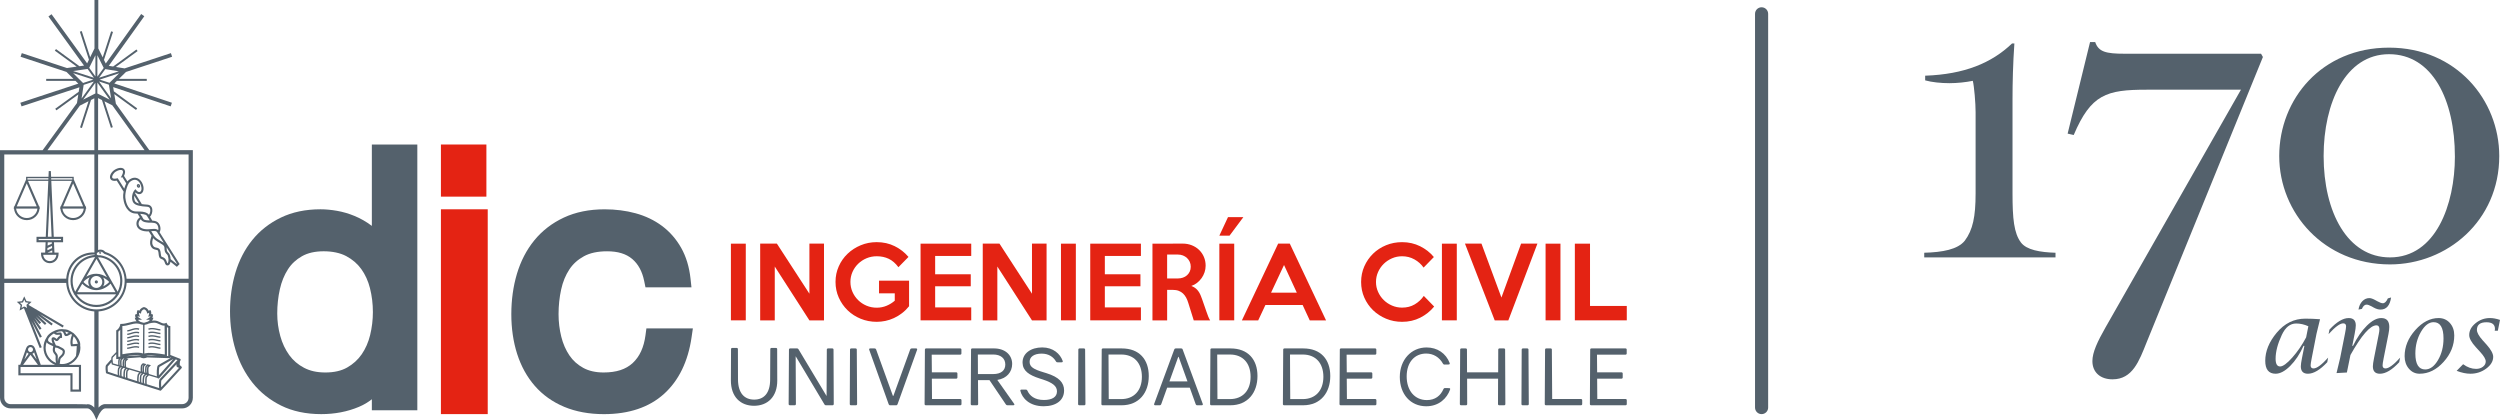 <?xml version="1.0" encoding="UTF-8"?>
<svg id="Capa_1" data-name="Capa 1" xmlns="http://www.w3.org/2000/svg" viewBox="0 0 1825 306.66">
  <defs>
    <style>
      .cls-1 {
        fill: #e42313;
      }

      .cls-2 {
        fill: #54616c;
      }
    </style>
  </defs>
  <g>
    <g>
      <path class="cls-2" d="M271.45,164.91s-.09-.07-.13-.1c-3.86-2.92-8.03-5.31-12.4-7.12-4.29-1.77-8.65-3.05-12.97-3.8-4.24-.73-8.26-1.11-11.97-1.11-10.88,0-20.62,2.04-28.95,6.07-8.33,4.02-15.36,9.54-20.88,16.39-5.48,6.78-9.62,14.8-12.29,23.83-2.62,8.84-3.95,18.34-3.95,28.22s1.37,19.4,4.08,28.27c2.76,9.01,6.92,17.05,12.38,23.88,5.54,6.95,12.56,12.55,20.86,16.65,8.34,4.13,18.19,6.22,29.26,6.22,9.92,0,19.19-1.78,27.54-5.31,3.49-1.47,6.63-3.33,9.42-5.55v8.04h33.2V105.49h-33.2v59.42Zm-1.36,45.51c1.41,5.56,2.12,11.4,2.12,17.38,0,5.66-.68,11.31-2.01,16.8-1.28,5.25-3.35,9.98-6.18,14.07-2.73,3.95-6.31,7.19-10.64,9.64-4.21,2.39-9.54,3.6-15.83,3.6s-11.27-1.16-15.62-3.44c-4.37-2.29-8-5.41-10.79-9.27-2.91-4.03-5.11-8.7-6.53-13.89h0c-1.48-5.34-2.22-10.89-2.22-16.5,0-6.02,.64-11.97,1.91-17.67,1.21-5.44,3.19-10.32,5.88-14.5,2.57-4.01,5.93-7.15,10.27-9.61,4.22-2.39,9.55-3.6,15.84-3.6s12.06,1.19,16.48,3.54c4.48,2.39,8.17,5.56,10.95,9.42,2.88,3.98,5.03,8.7,6.38,14.02Z"/>
      <rect class="cls-1" x="321.87" y="105.49" width="33.2" height="38.06"/>
      <rect class="cls-1" x="321.87" y="152.78" width="34.17" height="149.52"/>
      <path class="cls-2" d="M471.87,239.7l-.66,4.98c-1.19,8.95-4.25,15.6-9.34,20.33-5,4.65-11.96,6.9-21.27,6.9-5.8,0-10.81-1.14-14.87-3.38-4.17-2.3-7.45-5.26-10.04-9.06-2.67-3.94-4.68-8.52-5.95-13.64-1.33-5.32-2-10.87-2-16.5,0-6.21,.64-12.29,1.92-18.07,1.2-5.5,3.21-10.39,5.96-14.55,2.65-4.02,6.13-7.17,10.62-9.63,4.4-2.42,10.1-3.64,16.92-3.64,7.87,0,13.86,1.82,18.29,5.55,4.48,3.78,7.36,9.08,8.81,16.19l.94,4.59h33.57l-.69-6.36c-.93-8.58-3.24-16.16-6.85-22.53-3.61-6.37-8.3-11.74-13.96-15.96-5.59-4.16-12.08-7.27-19.3-9.24-7.02-1.92-14.62-2.89-22.6-2.89-11.2,0-21.22,2.03-29.78,6.04-8.61,4.02-15.87,9.63-21.58,16.66-5.66,6.95-9.92,15.19-12.68,24.48-2.7,9.11-4.07,18.99-4.07,29.37s1.43,20.19,4.24,28.97c2.87,8.98,7.21,16.85,12.9,23.37,5.76,6.61,13,11.76,21.54,15.33,8.43,3.51,18.16,5.3,28.92,5.3,18.26,0,33.01-4.97,43.86-14.77,10.77-9.73,17.53-23.62,20.11-41.26l.96-6.57h-33.9Z"/>
    </g>
    <g>
      <path class="cls-2" d="M70.33,206.96c.63,0,1.14-.51,1.14-1.15s-.51-1.14-1.14-1.14-1.14,.51-1.14,1.14,.51,1.15,1.14,1.15Zm0-1.29c.08,0,.14,.06,.14,.14,0,.16-.29,.17-.29,0,0-.08,.06-.14,.14-.14Z"/>
      <path class="cls-2" d="M73.12,183.76c-.41,0-.75,.34-.75,.75s.33,.75,.75,.75,.75-.33,.75-.75-.33-.75-.75-.75Zm-.25,.75c0-.14,.11-.25,.25-.25s.25,.11,.25,.25c0,.27-.5,.27-.5,0Z"/>
      <path class="cls-2" d="M56.86,260.5l.09,.02s.04-.16,.09-.35c1.03-1.91,1.66-4.06,1.66-6.38,0-.56-.1-1.09-.16-1.63,.02-.3,.04-.61,.04-.88,0-2.61-2.43-5.54-3.72-6.92-.07-.08-.14-.15-.22-.22-.3-.31-.53-.53-.57-.57l-.11-.1h.05s-.24-.17-.24-.17l-.44-.41-.04,.08-.34-.23c-.14-.1-.28-.2-.43-.29l-.09-.06c-.06-.04-1.49-1-2.97-1.57-.93-.36-2.11-.43-2.93-.43-.44-.04-.86-.13-1.31-.13-2.3,0-4.44,.64-6.34,1.66-.95,.44-3.57,1.85-4.77,4.23-1.49,2.18-2.37,4.81-2.37,7.64,0,5.7,3.53,10.56,8.5,12.55h-10.48l-4.28-12.16h-.04c-.43-1.36-1.66-2.38-3.17-2.38s-2.74,1.02-3.17,2.39h-.04s-4.28,12.14-4.28,12.14h-1.38v7.66H51.42v11.92h7.73v-19.58h-8.94c2.83-1.14,5.15-3.22,6.66-5.84Zm-11.63,5.27c-.58,0-1.13-.09-1.68-.17,.19-.57,.26-1.2,.31-1.81,.08-.87,.15-1.7,.57-2.19,.26-.3,.55-.57,.84-.84,.99-.92,2.11-1.96,2.11-4.11,0-1.79-1.74-2.6-2.78-3.08-.26-.12-.49-.22-.63-.32-.78-.55-2.08-1-3.16-1.12-.9-1.81-1.59-3.66-1.63-4.38,.24,.11,.62,.41,.82,.58,.45,.36,.84,.68,1.31,.68,.91,0,1.43-.71,1.84-1.29,.46-.64,.78-1.03,1.36-1.03h.78v-.78c0-1.79-.29-2.85-.87-3.13l-.35-.08c-.51,0-.97,.06-1.4,.12-.76,.1-1.25,.15-1.77-.16,1.31-.52,2.72-.82,4.2-.83l.18,.08c.82,.39,1.15,1.22,1.44,1.96,.27,.7,.58,1.49,1.43,1.49,1.06,0,1.82-.47,2.49-.88,.41-.25,.82-.47,1.27-.6,.23,.16,.43,.36,.65,.54-.57,1.31-1.69,4.46-.87,7.77l.13,.52,.53,.06c.86,.1,2.79-.08,3.65-.17,.04,.22,0,.63,0,.85-.01,.2-.03,.38-.03,.55,0,1.41-.37,4.7-.5,5.82-2.07,3.55-5.86,5.96-10.24,5.96Zm-3.05-6.04c-.19-1.04-.72-1.69-1.19-2.25-.71-.86-1.28-1.55-.68-3.81h0c.83,0,2.11,.4,2.75,.85,.2,.14,.52,.3,.89,.47,1.03,.48,1.88,.93,1.88,1.67,0,1.46-.71,2.13-1.61,2.97-.32,.3-.65,.61-.95,.95-.75,.87-.86,2.04-.95,3.07,0,.08-.01,.17-.02,.25-.16-1.03-.21-2.52-.09-3.97v-.1s-.01-.1-.01-.1Zm-3.69-8.86c-.2-.09-.4-.17-.59-.26-1.83-.78-3.02-1.39-2.78-2.68h0c.06-.33,.17-.65,.31-.95,1.02-1.47,2.37-2.67,3.92-3.56,1.26,1.24,2.45,1.08,3.52,.93,.22-.03,.46-.06,.7-.08,.05,.26,.1,.63,.12,.98-.9,.29-1.44,1.03-1.82,1.56-.16,.22-.46,.64-.43,.67-.09-.04-.32-.23-.48-.36-.66-.53-1.88-1.51-3.01-.51-.56,.64-.38,2.07,.53,4.25Zm11.7-7.94c-.13,.07-.25,.15-.37,.22-.52,.32-.94,.58-1.46,.64-.06-.13-.14-.33-.2-.49-.14-.37-.32-.81-.58-1.25,.92,.19,1.78,.5,2.61,.88Zm6.44,8.15l-.2-.09-.22,.03c-.63,.07-2.18,.23-3.14,.24-.39-2.3,.25-4.52,.72-5.75,1.5,1.57,2.58,3.53,3.06,5.73-.07-.05-.14-.11-.22-.15Zm-23.32,2.71c0-1.39,.28-2.7,.72-3.94,.74,1.1,2.18,1.73,3.26,2.19,.57,.24,1.51,.65,1.62,.86-.97,3.32,.05,4.57,.88,5.57,.39,.48,.71,.86,.84,1.45-.09,1.24-.16,3.44,.3,5.01-4.45-1.74-7.63-6.06-7.63-11.14Zm-8.4,3.43l1.84,5.22-3.09-4.18c.51-.23,.92-.61,1.25-1.05Zm-2.63-3.86c1,0,1.81,.82,1.81,1.83s-.81,1.83-1.81,1.83-1.81-.82-1.81-1.83,.81-1.83,1.81-1.83Zm-2.63,3.85c.34,.44,.74,.82,1.25,1.05l-3.09,4.18,1.84-5.23Zm2.63,1.81l5.42,7.31h-10.83l5.42-7.31Zm35.29,25.34h-4.62v-11.92H14.99v-4.55H57.59v16.47Z"/>
      <path class="cls-2" d="M14.32,226.68l3.15-1.74,11.54,29.12,1.45-.57-7.58-19.13,6.28,12.13,1.38-.72-6.33-12.24,4.8,7.21,1.29-.86-5.2-7.8,3.73,4.43,1.19-1-3.92-4.66,6.72,6.35,1.07-1.13-6.43-6.08,10.15,7.59,.93-1.24-9.53-7.13,16.76,9.84,.79-1.34-25.82-15.16,2.32-2.22-3.74-.52-1.61-3.48-1.63,3.53-3.78,.46,2.76,2.61-.74,3.76Zm.21-5.63l2.22-.27,.96-2.07,.93,2.01,2.24,.31-1.58,1.51,.4,2.28-.76-.42-.12-.29-.24,.1-.91-.5-1.95,1.07,.43-2.2-1.61-1.52Z"/>
      <path class="cls-2" d="M132.78,268.22s-.02-.02-.02-.04c0-.03,0-.06,0-.09-.03-.15-.12-.27-.22-.38,0,0,0-.03-.02-.04l-1.3-1.19c-.03-.82,.07-1.93,.16-2.7,.13-.26,.26-.51,.41-.76,.12-.2,.14-.43,.07-.65-.07-.21-.24-.39-.45-.47l-7.07-2.79v-21.08s-.69-.09-.69-.09c-.05,0-1.18-.17-1.85-1.73l-.08,.02,.03-.64-1.08,.38c-1.27,.45-2.33-.06-3.67-.71-1.25-.6-2.66-1.28-4.52-1.28-.48,0-1,.05-1.52,.12,.41-.58,.62-1.04,.65-1.09l.42-1.03-.94-.04c.46-.62,.76-1.42,.42-2.31-.22-.35-.39-.42-1.14-.34,.1-.7,.11-1.6-.27-2.35l-.33-.65-1.28,.53c-1.01-2.3-3.18-2.61-3.29-2.63l-.14-.02-.13,.03c-.11,.02-2.31,.54-3.15,2.6l-1.23-.52-.33,.64c-.38,.76-.37,1.65-.27,2.36-.74-.07-.94,.03-1.2,.48-.31,.82,0,1.57,.45,2.17l-.84,.03,.34,.99c.02,.07,.3,.79,.95,1.61-.1,0-.2-.01-.3-.01-1.36,0-2.97,.41-4.67,.85-1.91,.49-4.08,1.05-6.13,1.05h-.78v.67c-.65,2.75-2.44,3.78-2.51,3.82l-.41,.22v15.85l-3.17,3.24c-.2,.13-.49,.54-.46,2.27-.17,.03-.34,.09-.46,.23l-3.27,3.71c-.84,.96-.23,5.25-.15,5.6,.06,.25,.23,.46,.47,.55,2.54,1.02,36.71,11.77,39.02,12.5,.12,.06,.24,.1,.38,.1,.07,0,.14,0,.21-.03q.24-.07,15.16-16.44s0,0,0,0c.12-.14,.17-.31,.18-.49,0-.02,.02-.04,.02-.06Zm-27.53,11.64c-.25-.92-.05-4.52,.3-5.03l1.16-1.23,.67,.18-.87,.88c-.58,.67-.63,3.72-.49,5.45-.25-.08-.51-.16-.77-.24Zm-3.97-1.26c-.24-.92,0-4.49,.35-4.99l1.16-1.23,.67,.18-.86,.88c-.58,.67-.64,3.69-.5,5.43-.27-.09-.54-.17-.82-.26Zm-10.06-3.2c-.2-1.19-.01-4.55,.32-5.06l.93-.99,.66,.2-.62,.63c-.59,.68-.64,3.77-.49,5.49-.27-.09-.54-.17-.8-.26Zm-2.4-.77c-.2-1.69-.05-4.55,.17-4.94l1.16-1.13c.4,.12,.82,.24,1.24,.37l-.65,.69c-.59,.67-.76,3.74-.64,5.43-.44-.14-.86-.28-1.29-.41Zm-1.69-.54c-.26-1.09-.21-4.47,.1-4.96l1-1.02,.66,.17-.68,.67c-.57,.66-.63,3.58-.5,5.33-.19-.06-.39-.12-.57-.18Zm21.96-14.91c.49,0,1.02,.01,1.56,.03,1.26,.09,2.58,.26,3.83,.43l-7.32-.24h-.02s-.05-.09-.09-.13c.58-.06,1.25-.1,2.05-.1Zm17.45,2.83c-6.42,7.29-9.27,10.53-10.55,12-.13-1.83,.08-5.3,.36-6.14l10.19-5.85Zm-2.2-.53v-.59l.63,.23-.63,.36Zm-.07,.04l-8.86,5.09h0c-1.18,.75-1.04,6.7-.88,8.14-1.13-.33-2.92-.87-5.11-1.52l.03-.03-.81-.22c.04-.24-.03-.5-.14-.77-.03-.08-.06-.11-.05-.1-.19-1.21-.08-3.54,.06-3.86l1.69-1.65-2.64-.71-1.17,1.19c-.58,.67-.57,4.13-.36,5.09,0,0,0,.02,0,.03-.19-.06-.37-.11-.56-.17l.06-.07-.12-.03c-.02-.2-.09-.4-.19-.6l-.04-.08c-.17-1.23-.07-3.48,.08-3.79l1.69-1.65-2.65-.7-1.18,1.19c-.55,.64-.56,3.8-.38,4.92l-.15-.04c-3.45-1.02-7.08-2.1-10.35-3.07-.03-.15-.09-.31-.16-.47-.03-.06-.05-.12-.06-.12,0,0,0,0,0,0-.2-1.29-.07-3.57,.06-3.86l1.69-1.64-1.64-.44,10.23-.74c.56,.32,1.13,.49,1.68,.58,.25,.05,.52,.1,.85,.13,.48-.01,.86-.08,1.19-.18,.58-.12,1.06-.29,1.37-.42l16.82,.54Zm-16.92,10.63c-.1-.04-.19-.09-.27-.13-.22-.71-.14-3.74,.09-4.19l.71-.72,.2,.05-.36,.35c-.55,.62-.5,3.47-.36,4.63Zm-3.25-.79s-.02,0-.03-.01h0s-.24-.12-.24-.12c-.22-.73-.14-3.73,.08-4.17l.71-.72,.2,.05-.36,.35c-.55,.63-.49,3.55-.37,4.61Zm-1.4-12.07l-10.6,.76c3.97-.72,8.33-1.19,10.64-.81-.01,.02-.03,.03-.04,.05Zm-11.03,3.31l-.36,.35c-.55,.64-.5,3.49-.36,4.63-.1-.04-.19-.09-.27-.13-.22-.71-.14-3.74,.08-4.19l.71-.72,.2,.05Zm-4.15-.11l.58-.58,.27-.02-.3,.29c-.54,.63-.5,3.4-.35,4.62-.01,0-.03,0-.04-.01h0s-.25-.12-.25-.12c-.22-.73-.14-3.73,.09-4.17Zm1.31,4.32l-.04-.03c-.2-1.29-.07-3.57,.06-3.86l1.18-1.15,.75-.05-.81,.82c-.54,.62-.57,3.6-.4,4.81-.2-.06-.4-.12-.6-.18-.04-.12-.09-.25-.15-.36Zm4.29,9.07c-.21-1.69-.06-4.58,.17-4.98l1.09-1.09c2.38,.71,4.88,1.45,7.3,2.16l-.86,.9c-.61,.7-.81,3.79-.68,5.36-2.28-.72-4.6-1.46-6.84-2.18-.06-.07-.11-.14-.18-.19Zm10.09,3.26c-.2-1.69-.05-4.58,.18-4.97l1.28-1.3c.33,.1,.65,.19,.97,.29l-.9,.95c-.61,.7-.78,3.81-.64,5.4-.26-.08-.53-.17-.8-.25-.04-.03-.06-.08-.1-.11Zm3.92,1.22c-.2-1.7-.06-4.58,.18-4.97l1.33-1.35c2.95,.87,5.24,1.56,6.27,1.86,.16,.23,.37,.42,.71,.44,.02,0,.03,0,.05,0,.23,0,.45-.11,.6-.28,.32-.37,10.87-12.35,12.06-13.7l1.27,.5-12.97,13.86h0c-.69,.8-.71,4.4-.43,6.58-1.68-.53-4.95-1.56-8.92-2.81-.05-.04-.08-.1-.13-.13Zm10.65-2.6l11.13-11.89c-.15,.7-.16,1.34,.13,1.8,.08,.13,.21,.24,.35,.3l1.32,.57-13.02,14.19c-.13-1.68-.14-4.33,.11-4.97Zm4.09-38.95c.33,.25,.66,.41,.93,.51v20.6l-.92-.03v-.2s0-20.88,0-20.88Zm-5.54-2.12c1.18,.57,2.4,1.16,3.82,1.01,0,3.92,.12,17.36,.16,21.07-1.84-.32-5.99-.97-9.65-1.11-1.62-.11-3.09-.08-4.28,.19-.14,.02-.26,.05-.38,.08-.05,.01-.11,.02-.16,.04-.17,.04-.33,.09-.47,.14l.12-20.91c.1-.04,.24-.09,.44-.16,1.08-.14,1.98-.44,2.71-.86,1.26-.34,2.66-.63,3.85-.63,1.5,0,2.69,.57,3.85,1.13Zm-15.61-3.23l3.01-.12-2.17-1.34c-.43-.26-.94-.7-1.21-1.07,.28,.04,.51,.07,.52,.07l1.28,.19-.44-1.22c-.1-.27-.28-.96-.25-1.6l1.44,.6,.16-.96c.26-1.52,1.63-2.08,2.08-2.22,.43,.11,1.7,.57,2.14,2.29l.22,.87,1.37-.57c.03,.63-.15,1.33-.25,1.6l-.43,1.22,1.27-.19s.22-.03,.49-.07c-.27,.39-.76,.81-1.18,1.07l-2.18,1.34,2.94,.12c-.33,.41-.82,.87-1.45,1.26-1.02,.28-1.92,.58-2.52,.8-.18,.02-.32,.07-.51,.08-.23,0-.4-.06-.61-.09-.47-.16-1.1-.34-1.83-.51-.89-.44-1.52-1.02-1.89-1.53Zm-5.65,3.48c1.6-.41,3.11-.8,4.28-.8,.88,0,1.78,.13,2.59,.3,.6,.29,1.35,.48,2.17,.59,.15,.05,.27,.09,.37,.13l-.12,20.88c-3.21-1.32-11.48-.12-15,.56l-.03-20.57c1.98-.11,3.97-.62,5.74-1.08Zm-8.66,5.14c.34-.25,.85-.68,1.36-1.34v19.63l-1.36,.1v-18.39Zm-4.09,18.98s.02-.02,.04-.03l2.5-2.56v3.67l1.74-.13c-.38,.88-.42,3.18-.3,4.36-1.85-.55-3.24-.95-3.85-1.13-.24-1.97-.3-3.79-.13-4.19Zm-3.65,6.46l2.69-3.06c.04,.38,.08,.78,.14,1.24,.03,.2,.17,.36,.36,.42,.3,.08,2.22,.65,4.98,1.46,.07,.04,.15,.08,.27,.13l-.68,.69c-.61,.7-.64,3.73-.45,5.33-3.45-1.11-6.11-1.98-7.2-2.37-.18-1.21-.26-3.46-.12-3.83Z"/>
      <path class="cls-2" d="M85.2,131.85l5.04,8.03c-.3,1.62-.46,3.23-.31,4.58,.24,2.28,1.49,9.83,7.61,11.26,.82,.19,1.82,.21,2.87,.21,.3,.49,1,1.61,1.68,2.7-1.74,1.21-2.99,3.48-2.3,6.03,.77,2.86,4.07,4.47,8.61,4.25l.22-.02c1,1.66,1.61,2.65,2.02,3.23-.09,.39-.21,.79-.34,1.22-.54,1.81-1.22,4.05-.23,6.21,1.03,2.23,2.65,2.55,3.83,2.78,.92,.18,1.26,.29,1.46,.75,.28,.63,.36,1.45,.44,2.24,.15,1.51,.32,3.22,2.04,3.73,1.72,.51,2.11,1.63,2.49,2.71,.29,.85,.69,1.99,1.97,1.99,.08,0,.17,0,.26-.01,.54-.06,1.27-.41,1.7-1.74,.09-.28,.16-.58,.21-.9l4.65,3.69,2.02-2.03-14.63-23.23c1.24-2.04,.67-5.56-1.32-7.25-1.04-.89-2.5-1.14-4.05-1.24-.26-.56-.75-1.44-1.62-2.82,1.16-1.07,1.97-3.55,1.66-5.54-.32-2.01-1.7-3.22-3.79-3.32-1.56-.07-2.8-.21-3.86-.37-.57-.91-3.06-4.98-4.18-6.82-.31-.52-.55-.9-.74-1.2,.09-.17,.18-.33,.26-.47,1.01,.94,2.64,1.8,4.27,.83,1.19-.7,1.81-2.22,1.68-4.15-.17-2.62-1.73-5.88-4.41-7.03-1.46-.63-3.81-.87-6.72,1.55-.21,.18-.43,.44-.64,.73-1.24-1.97-2.13-3.4-2.51-4.03,1.44-3,.58-4.46-.08-5.07-1.37-1.26-4.13-1.01-6.71,.61-2.27,1.43-4.11,4.35-3.25,6.42,.35,.84,1.42,2.11,4.68,1.51Zm20.28,28.57c-.24-.1-.47-.21-.63-.35-.01-.01-.03-.02-.04-.03-.12-.19-.48-.76-.92-1.47l-.21-.8-.22,.11c-.38-.61-.78-1.25-1.11-1.78,1.54,.11,3.04,.36,3.93,.69,.31,.17,.6,.36,.87,.6,.62,.93,1.55,2.47,2.18,3.54-1.63-.05-2.92-.14-3.84-.52Zm8.54,8.48c.21,.11,.4,.25,.57,.44l4.98,7.93c-.58-.4-1.25-.78-1.98-1.18-.11-.06-.24-.13-.35-.2-.02-.01-.04-.03-.07-.04-.9-.53-1.85-1.09-2.69-1.7-.65-.49-1.25-1.09-1.8-1.75-.15-.21-.34-.42-.44-.65l-.07,.02s-.05-.05-.07-.09l-.04-.07,.07-.05c-.13-.18-.92-1.44-1.75-2.82,.98-.08,1.71-.13,2.31-.12,.63,.05,1.07,.15,1.35,.27Zm8.36,23.27c-.2,.03-.26,.02-.59-.94-.41-1.18-1.03-2.96-3.51-3.69-.65-.19-.78-.88-.93-2.39-.09-.87-.18-1.85-.56-2.71-.55-1.24-1.68-1.47-2.58-1.65-1.08-.22-2.02-.4-2.72-1.91-.74-1.59-.2-3.42,.29-5.04,.35,.4,.77,.77,1.21,1.13,0,0,0,0,.01,.01,.17,.13,.34,.26,.52,.39,1,.76,2.02,1.37,2.97,1.89,1.44,.85,2.9,1.71,3.27,2.48,.15,.3,.21,.58,.26,.85,.03,.26,.04,.53,.05,.83,.01,.49,.03,1.03,.17,1.61,.16,.82,.6,1.72,1.72,2.76,.12,.11,.23,.25,.33,.41,0,.01,.02,.03,.02,.04,.05,.09,.09,.19,.13,.29,.23,.64,.45,1.72,.57,2.81,.02,.79-.06,1.56-.25,2.15-.17,.53-.37,.67-.39,.68Zm6.79,.35l-.17,.17-4.42-3.51c-.04-1.15-.28-2.31-.7-3.24-.18-.47-.4-.87-.68-1.11-.1-.09-.15-.16-.24-.25-.3-.29-.55-.56-.72-.82,0,0,0,0,0-.01-.17-.25-.29-.5-.37-.74-.05-.15-.09-.3-.11-.45,0-.04-.02-.09-.03-.13-.03-.24-.03-.49-.04-.75,0-.36-.02-.75-.08-1.16l7.57,12.01Zm-13.67-24.52c-.15-.13-.35-.26-.59-.39-.14-.08-.29-.14-.44-.2-.02,0-.04-.02-.06-.02-.56-.22-1.19-.31-1.89-.31-.71-.03-1.58,.02-2.6,.15l-1.6,.12c-3.72,.22-6.46-1.02-7.02-3.1-.49-1.8,.34-3.33,1.48-4.2,.77,1.47,2.22,2.04,3.84,2.27,1.08,.2,2.17,.25,2.97,.25,.47,0,.78-.01,.98-.03,1.46,.06,2.83,.23,3.63,.9,1.26,1.07,1.67,3.16,1.31,4.56Zm-14.01-19.43c-.91-.24-1.55-.51-2-.77-.54-.34-.86-.73-1.07-1.14-.38-1.08-.51-2.05-.49-2.9,.02-.29,.05-.57,.09-.83,0,0,0,.01,0,.02,1.67,2.74,2.74,4.49,3.46,5.61Zm-3.11-17.32c.49,0,.97,.1,1.44,.3,2.08,.9,3.34,3.61,3.47,5.71,.08,1.31-.26,2.32-.93,2.72-1.4,.83-2.9-1.15-2.91-1.17l-.54-.73-.64,.65c-.09,.09-1.5,1.63-1.81,4.24-.03,.19-.05,.38-.06,.59,0,.1-.02,.18-.02,.28-.05,.98,.04,2.03,.4,2.96,.05,.14,.12,.27,.19,.41,.01,.04,.01,.07,.03,.1,.24,.67,.77,1.23,1.52,1.71,.14,.1,.29,.2,.45,.28,.01,0,.03,.01,.05,.02,.62,.34,1.37,.6,2.26,.8,1.59,.4,3.59,.67,6.07,.78,1.36,.06,2.12,.72,2.32,2.01,.23,1.45-.36,3.13-.91,3.89-.12-.14-.26-.25-.38-.38,0,0,0-.01-.02-.02-.21-.31-.57-.55-.98-.77-1.94-1.21-4.45-1.23-6.59-1.24-1.1,0-2.14,0-2.88-.17-5.12-1.19-6.21-7.88-6.42-9.9-.1-.96-.04-2.05,.11-3.17l.16-.9c.04-.21,.07-.42,.12-.64,.03-.16,.07-.32,.1-.48,.67-2.85,1.84-5.5,2.74-6.26,1.29-1.08,2.52-1.62,3.67-1.62Zm-13.78-6.01c2.12-1.33,4.12-1.44,4.83-.79,.62,.57,.46,1.89-.45,3.61l-.84,1.61,1.18-.34c.47,.76,1.45,2.35,2.83,4.53-.32,.67-.95,2.1-1.44,3.84l-4.77-7.6-.54,.12c-1.88,.44-3.14,.26-3.44-.48-.43-1.02,.66-3.26,2.64-4.51Z"/>
      <path class="cls-2" d="M101.2,137.06c.12,0,.24-.02,.36-.06,.61-.23,.89-1,.63-1.7-.14-.38-.41-.69-.74-.85-.27-.12-.57-.14-.84-.04-.61,.22-.9,.98-.64,1.7,.21,.58,.72,.95,1.24,.95Zm-.25-1.71h.08s0,0,0,0c.07,.03,.17,.12,.23,.28,.08,.22,0,.41-.04,.43-.04,.02-.23-.06-.31-.29-.08-.23,0-.41,.05-.43Z"/>
      <path class="cls-2" d="M9.86,152.2h.37c.38,4.75,4.39,8.51,9.32,8.51s8.91-3.74,9.31-8.47h.36s-.29-.67-.29-.67c0-.03,0-.06,0-.09v-.78h-.38l-8.1-18.66h14.81l-1.85,40.83h-6.76v3.99h6.65l-.33,7.54h-3.02v.78c0,3.96,2.76,6.96,6.41,6.96s6.41-2.99,6.41-6.96v-.78h-3.02l-.34-7.54h6.65v-3.99h-6.81l-1.8-40.83h15.04l-8.1,18.66h-.38v.78s0,.06,0,.09l-.29,.67h.36c.4,4.73,4.4,8.47,9.31,8.47s8.94-3.76,9.31-8.51h.37s-.3-.7-.3-.7c0,0,0,0,0-.01v-.78h-.35l-8.59-19.76v-1.89h-16.52l-.18-4.19h-1.55s-.19,4.19-.19,4.19H19.04v2.01l-8.53,19.63h-.35v.78s0,.02,0,.02l-.3,.69Zm9.68,6.96c-4.05,0-7.39-3.03-7.79-6.89h15.58c-.4,3.86-3.74,6.89-7.79,6.89Zm18.64,25.25h-3.54l3.47-1.63,.07,1.63Zm-.15-3.31l-3.45,1.62,.07-1.67,3.3-1.55,.07,1.59Zm-1.69,9.5c-2.58,0-4.5-1.9-4.81-4.62h9.63c-.31,2.72-2.24,4.62-4.81,4.62Zm1.54-12.78l-3.15,1.48,.11-2.41h3s.04,.94,.04,.94Zm6.61-2.5H28.2v-.88h16.31v.88Zm8.87-16.16c-4.05,0-7.39-3.03-7.79-6.89h15.58c-.4,3.86-3.74,6.89-7.79,6.89Zm-18.42,13.67l1.38-30.51,1.35,30.51h-2.73Zm11.13-22.14l7.31-16.83,7.3,16.8-14.61,.03Zm6.75-20.62v.99h-15.43l-.04-.99h15.48Zm-32.8,0h15.31l-.05,.99h-15.26v-.99Zm-.51,3.79l7.31,16.83-14.61-.03,7.3-16.8Z"/>
      <path class="cls-2" d="M95.84,241.33c1.76-.6,3.58-1.22,5.53-.57l.32-.95c-2.28-.77-4.35-.06-6.17,.57-.95,.33-1.85,.63-2.62,.66l.03,1c.91-.03,1.88-.36,2.91-.71Z"/>
      <path class="cls-2" d="M95.77,243.92c1.7-.55,3.62-1.18,5.6-.51l.32-.95c-2.29-.76-4.38-.09-6.23,.5-.94,.3-1.83,.59-2.58,.62l.03,1c.89-.03,1.85-.34,2.86-.66Z"/>
      <path class="cls-2" d="M95.72,246.5c1.71-.52,3.66-1.11,5.65-.45l.32-.95c-2.3-.77-4.4-.13-6.26,.44-.94,.28-1.82,.55-2.57,.58l.03,1c.88-.03,1.83-.32,2.83-.62Z"/>
      <path class="cls-2" d="M95.67,249.08c1.73-.49,3.7-1.06,5.7-.38l.32-.95c-2.31-.77-4.42-.17-6.29,.37-.93,.27-1.8,.51-2.55,.54l.03,1c.87-.02,1.8-.29,2.79-.57Z"/>
      <path class="cls-2" d="M95.6,251.66c1.75-.47,3.74-1,5.77-.32l.32-.95c-2.32-.78-4.46-.2-6.35,.3-.91,.24-1.78,.48-2.51,.5l.03,1c.85-.03,1.77-.27,2.74-.53Z"/>
      <path class="cls-2" d="M95.29,253.28c-.9,.23-1.76,.44-2.48,.46l.03,1c.84-.03,1.74-.25,2.7-.49,1.77-.44,3.78-.94,5.83-.26l.32-.95c-2.33-.78-4.49-.24-6.39,.24Z"/>
      <path class="cls-2" d="M108.23,239.82l.32,.95c2.1-.71,4.15-.27,5.96,.13,.92,.2,1.78,.38,2.58,.41l.03-1c-.71-.02-1.53-.2-2.4-.39-1.93-.42-4.12-.89-6.49-.1Z"/>
      <path class="cls-2" d="M108.23,242.46l.32,.95c2.1-.71,4.14-.25,5.94,.14,.92,.2,1.79,.39,2.6,.42l.03-1c-.71-.02-1.54-.2-2.41-.4-1.93-.42-4.11-.9-6.47-.11Z"/>
      <path class="cls-2" d="M114.47,246.21c.93,.21,1.81,.41,2.62,.43l.03-1c-.72-.02-1.55-.21-2.43-.41-1.92-.43-4.1-.92-6.46-.13l.32,.95c2.09-.7,4.13-.24,5.92,.16Z"/>
      <path class="cls-2" d="M108.24,247.75l.32,.95c2.08-.7,4.11-.23,5.9,.18,.94,.21,1.82,.42,2.64,.44l.03-1c-.72-.02-1.56-.21-2.44-.42-1.92-.44-4.1-.94-6.45-.15Z"/>
      <path class="cls-2" d="M114.45,251.54c.94,.22,1.83,.43,2.65,.45l.03-1c-.72-.02-1.56-.22-2.45-.43-1.92-.45-4.09-.96-6.43-.17l.32,.95c2.07-.7,4.1-.22,5.89,.19Z"/>
      <path class="cls-2" d="M108.25,253.04l.32,.95c2.06-.69,4.08-.21,5.87,.21,.95,.23,1.84,.44,2.67,.46l.03-1c-.73-.02-1.57-.22-2.47-.44-1.91-.45-4.08-.97-6.42-.19Z"/>
      <path class="cls-2" d="M108.99,109.62l-24.4-33.92-1.14-6.99,15.84,11.56,.85-1.16-17.02-12.42-.51-3.11,41.99,14.07,.89-2.65-42.06-14.09,1.91-1.88h21.81s0-1.44,0-1.44h-20.34s5.15-5.06,5.15-5.06l33.68-11.1-.87-2.65-33.81,11.15-6.39-1.05,15.9-11.6-.85-1.16-17.04,12.44-3.14-.51L105.34,11.86l-2.27-1.63-25.86,36.12-1.31-2.63,6.59-20.41-1.37-.44-6.14,19.01-3.22-6.48V0h-2.79V35.39l-3.14,6.36-6.16-19.07-1.37,.44,6.62,20.48-1.31,2.65L37.62,10.38l-2.26,1.64,25.98,35.85-3.32,.48-17.14-12.52-.85,1.16,15.96,11.65-7.1,1.03L15.91,38.78l-.88,2.65,33.52,11.08,5.11,5.08h-19.94v1.44h21.39l2.05,2.03-42.3,13.94,.87,2.65,42.23-13.91-.5,3.25-17.13,12.39,.84,1.17,15.98-11.56-.96,6.23-25.05,34.41H0s0,180.74,0,180.74c0,4.28,3.47,7.76,7.73,7.76,.52,0,48.28,0,55.19,0v.02s.88-.02,.88-.02c2.33-.01,4.58,3.87,5.18,5.25l1.44,3.29,1.42-3.29c.75-1.73,2.94-5.26,5.04-5.24h56.16c4.27,0,7.74-3.48,7.74-7.76V109.61h-31.8Zm28.68,93.87h-45.28c-.67-8.83-6.45-16.5-14.99-19.39-.42-.09-.64-.3-.97-.62-.56-.54-1.32-1.28-3.2-1.28-.48,0-1.05,.11-1.61,.29V112.74h66.05s0,90.74,0,90.74Zm-67.27,22.38c-11.35,0-20.58-9.28-20.58-20.68,0-5.81,2.16-11.01,6.08-14.65,3.32-3.08,7.66-4.74,12.35-4.74,.27,0,.54,0,.82,.02,.02,.11,.05,.21,.09,.31-9.87,.68-17.69,8.94-17.69,19,0,3.44,.93,6.66,2.53,9.45l-.18,.31h.37c3.31,5.53,9.33,9.25,16.21,9.25s12.9-3.72,16.21-9.25h.36l-.18-.31c1.6-2.79,2.53-6.01,2.53-9.45,0-9.36-6.66-17.25-16.02-18.77-2.46,.19-2.59-.48-2.66-.91-.05-.27,.02-.51,.22-.75,.45-.54,1.47-.94,2.38-.94,1.25,0,1.63,.37,2.11,.84,.39,.38,.87,.85,1.65,1,8.36,2.84,13.98,10.71,13.98,19.59,0,11.4-9.23,20.68-20.57,20.68Zm9.3-20.03c-.45,.64-2.15,2.17-4.46,3.25,.62-.94,.98-2.06,.98-3.26s-.36-2.3-.96-3.23c2.3,1.09,4,2.62,4.44,3.24Zm-9.37-4.37c2.39,0,4.33,1.95,4.33,4.36s-1.94,4.36-4.33,4.36-4.34-1.96-4.34-4.36,1.94-4.36,4.34-4.36Zm-4.93,7.58c-2.3-1.09-4.01-2.61-4.45-3.22,.43-.68,2.17-2.36,4.61-3.44-.7,.97-1.12,2.16-1.12,3.44,0,1.19,.36,2.29,.96,3.22Zm-5.35-1.9s.03,.04,.05,.06c1.72,1.85,5.86,4.61,10.24,4.61,4.69,0,8.73-3,10.21-4.59,.07-.08,.11-.14,.17-.21l3.58,6.3h-27.8l3.54-6.18Zm10.3-7.31c-2.78-.08-5.35,.91-7.36,2.18l7.47-13.03,7.64,13.43c-1.96-1.32-4.71-2.58-7.75-2.58Zm-15.44,13.14c-1.19-2.37-1.88-5.03-1.88-7.86,0-9.28,7.26-16.88,16.38-17.43l-14.5,25.29Zm29.88,1.9c-3.12,4.64-8.41,7.7-14.39,7.7s-11.27-3.06-14.4-7.7h28.79Zm-13.17-27.01c.45,.05,.98,.07,1.61,.02,8.42,1.39,14.54,8.63,14.54,17.23,0,2.83-.69,5.49-1.88,7.85l-14.27-25.1Zm0-78.25v-38.01l2.81,1.42,6.55,20.26,1.37-.44-6.11-18.9,5.76,2.93,23.54,32.73h-33.93Zm-10.91-36.88l8.93-12.31v7.78l-8.93,4.53Zm10.37-4.53v-7.94l8.97,12.5-8.97-4.55Zm1.21-8.73l7.2,2.33,1.63,9.98-8.83-12.31Zm7.65,.96l-7.16-2.32,14.24-4.64-7.08,6.96Zm-7.63-3.68l4.57-6.31,9.84,1.61-14.42,4.7Zm-1.22-.77v-15.69l4.63,9.3-4.63,6.38Zm-1.44-.19l-4.53-6.31,4.53-9.16v15.47Zm-5.7-5.47l4.62,6.44-15.18-4.91,10.56-1.53Zm4.17,7.81l-7.48,2.44-7.26-7.21,14.75,4.77Zm.42,1.38l-8.99,12.4,1.53-9.97,7.46-2.43Zm-10.25,17.6l6.34-3.22-6.18,19.11,1.37,.44,6.63-20.47,2.41-1.22,.03,37.88H34.62s23.68-32.52,23.68-32.52Zm10.59,35.64l.06,71.52c-5.34-.19-10.33,1.62-14.11,5.13-3.84,3.57-6.1,8.5-6.5,14.03H3.12V112.75s65.77,0,65.77,0Zm-5.02,182.26s-.08,0-.13,0v.21c-2.22-.22-8.59-.21-27.98-.21H7.74c-2.54,0-4.61-2.08-4.61-4.64v-83.82s45.21,0,45.21,0c.68,11.1,9.48,20.01,20.51,20.79v70.18c-1.29-1.37-2.96-2.51-4.97-2.51Zm69.19,0h-56.12c-2.01-.09-3.68,1.09-4.97,2.51v-70.18c11.04-.78,19.85-9.72,20.5-20.85h45.21v83.87c0,2.56-2.07,4.64-4.62,4.64Z"/>
    </g>
    <g>
      <g>
        <path class="cls-2" d="M567.41,277.61c.06,12.16-7.14,18.61-16.96,18.61s-16.95-6.45-16.9-18.61l.11-22.72c0-.57,.34-.91,.91-.91h3.2c.57,0,.91,.34,.91,.91l.06,22.15c.06,9.99,4.68,14.67,11.82,14.67s11.65-4.74,11.65-14.67l.11-22.15c0-.57,.34-.91,.91-.91h3.2c.57,0,.91,.34,.91,.91l.06,22.72Z"/>
        <path class="cls-2" d="M608.63,294.94c0,.57-.34,.91-.91,.91h-4.79c-.51,0-.86-.17-1.08-.63l-21.01-35.17,.17,34.88c0,.57-.34,.91-.91,.91h-3.48c-.57,0-.91-.34-.91-.91l.23-39.68c0-.57,.34-.91,.91-.91h4.97c.51,0,.86,.17,1.08,.63l20.5,34.14,.17-33.85c0-.57,.34-.91,.91-.91h3.08c.57,0,.91,.34,.91,.91l.17,39.68Z"/>
        <path class="cls-2" d="M625.69,294.94c0,.57-.34,.91-.91,.91h-3.54c-.57,0-.91-.34-.91-.91l.17-39.68c0-.57,.34-.91,.91-.91h3.14c.57,0,.91,.34,.91,.91l.23,39.68Z"/>
        <path class="cls-2" d="M668.73,254.35c.69,0,.97,.4,.74,1.03l-14.27,39.74c-.23,.51-.51,.74-1.09,.74h-4.28c-.57,0-.86-.23-1.09-.74l-14.21-39.74c-.23-.63,.06-1.03,.74-1.03h3.2c.57,0,.86,.23,1.08,.74l12.27,33.91h.34l12.28-33.91c.23-.51,.51-.74,1.08-.74h3.2Z"/>
        <path class="cls-2" d="M700.98,291.28c.57,0,.91,.34,.91,.91v2.74c0,.57-.34,.91-.91,.91h-25.12c-.57,0-.91-.34-.91-.91l.23-39.68c0-.57,.34-.91,.91-.91h24.83c.57,0,.91,.34,.91,.91v2.74c0,.57-.34,.91-.91,.91h-20.78l.11,12.9h17.75c.57,0,.91,.34,.91,.91v2.8c0,.57-.34,.91-.91,.91h-17.75l.11,14.84h20.61Z"/>
        <path class="cls-2" d="M713.94,277.52l.11,17.41c0,.57-.34,.91-.91,.91h-3.6c-.57,0-.91-.34-.91-.91l.23-39.68c0-.57,.34-.91,.91-.91h15.81c8.16,0,13.3,4.79,13.3,11.36,0,5.88-4.05,10.62-10.85,11.65l12.27,17.41c.46,.57,.17,1.08-.57,1.08h-4.34c-.46,0-.8-.17-1.08-.57l-11.99-17.76h-8.39Zm11.08-4.45c5.88,0,8.85-2.74,8.85-6.97,0-4.45-3.31-7.31-8.85-7.31h-11.19l.06,14.27h11.13Z"/>
        <path class="cls-2" d="M775.76,263.45c.23,.63-.06,1.03-.74,1.03h-3.08c-.51,0-.86-.17-1.08-.63-1.77-3.08-5.14-5.71-10.45-5.71-5.77,0-8.79,2.51-8.79,6,0,3.77,3.08,5.48,10.05,7.59l2.22,.68c9.25,2.86,12.9,6.97,12.9,12.62,0,7.25-5.88,11.53-14.9,11.53-10.68,0-15.76-6.16-17.01-11.19-.17-.57,.17-.97,.8-.97h3.25c.51,0,.8,.23,1.03,.68,1.65,3.71,5.19,6.91,12.1,6.91,6.11,0,9.53-2.22,9.53-6.28,0-3.83-3.08-6.28-10.33-8.68l-2.34-.74c-7.76-2.51-12.27-5.54-12.45-11.42-.17-7.02,6.22-11.25,14.33-11.25s13.13,4.74,14.96,9.82Z"/>
        <path class="cls-2" d="M792.37,294.94c0,.57-.34,.91-.91,.91h-3.54c-.57,0-.91-.34-.91-.91l.17-39.68c0-.57,.34-.91,.91-.91h3.14c.57,0,.91,.34,.91,.91l.23,39.68Z"/>
        <path class="cls-2" d="M818.91,254.35c12.79,0,19.7,8.05,19.7,20.15s-7.02,21.35-19.81,21.35h-13.87c-.57,0-.91-.34-.91-.91l.23-39.68c0-.57,.34-.91,.91-.91h13.76Zm-.46,36.99c9.42,0,15.13-6.28,15.13-16.27s-5.65-16.27-15.07-16.27h-9.3l.17,32.54h9.08Z"/>
        <path class="cls-2" d="M852.02,283l-4.34,12.1c-.23,.51-.51,.74-1.08,.74h-3.31c-.68,0-.97-.4-.74-1.03l14.67-39.73c.23-.51,.51-.74,1.08-.74h3.94c.57,0,.91,.23,1.09,.74l14.67,39.73c.23,.63-.06,1.03-.74,1.03h-3.31c-.57,0-.86-.23-1.08-.74l-4.34-12.1h-16.5Zm8.39-22.49h-.29l-6.45,17.93h13.19l-6.45-17.93Z"/>
        <path class="cls-2" d="M898.26,254.35c12.79,0,19.7,8.05,19.7,20.15s-7.02,21.35-19.81,21.35h-13.87c-.57,0-.91-.34-.91-.91l.23-39.68c0-.57,.34-.91,.91-.91h13.76Zm-.46,36.99c9.42,0,15.13-6.28,15.13-16.27s-5.65-16.27-15.07-16.27h-9.3l.17,32.54h9.08Z"/>
        <path class="cls-2" d="M951.4,254.35c12.79,0,19.7,8.05,19.7,20.15s-7.02,21.35-19.81,21.35h-13.87c-.57,0-.91-.34-.91-.91l.23-39.68c0-.57,.34-.91,.91-.91h13.76Zm-.46,36.99c9.42,0,15.13-6.28,15.13-16.27s-5.65-16.27-15.07-16.27h-9.3l.17,32.54h9.08Z"/>
        <path class="cls-2" d="M1003.86,291.28c.57,0,.91,.34,.91,.91v2.74c0,.57-.34,.91-.91,.91h-25.12c-.57,0-.91-.34-.91-.91l.23-39.68c0-.57,.34-.91,.91-.91h24.83c.57,0,.91,.34,.91,.91v2.74c0,.57-.34,.91-.91,.91h-20.78l.11,12.9h17.75c.57,0,.91,.34,.91,.91v2.8c0,.57-.34,.91-.91,.91h-17.75l.11,14.84h20.61Z"/>
        <path class="cls-2" d="M1058.26,265.05c.23,.63-.11,1.03-.74,1.03l-3.08,.06c-.51,0-.86-.23-1.08-.69-2.63-4.68-6.97-7.36-12.28-7.36-8.16,0-14.21,6.11-14.21,16.67s6,17.3,14.73,17.3c6.05,0,9.99-3.14,12.16-8.11,.23-.46,.51-.68,1.03-.68l3.03,.06c.68,0,.97,.4,.74,1.03-2.23,6.34-8.05,12.22-17.41,12.22-11.53,0-19.3-8.91-19.3-21.41s8.34-21.53,19.53-21.53c7.82,0,14.16,4.23,16.9,11.42Z"/>
        <path class="cls-2" d="M1094.45,295.85c-.57,0-.91-.34-.91-.91l.06-18.5h-22.61l.06,18.5c0,.57-.34,.91-.91,.91h-3.54c-.57,0-.91-.34-.91-.91l.23-39.68c0-.57,.34-.91,.91-.91h3.14c.57,0,.91,.34,.91,.91l.06,16.56h22.72l.06-16.56c0-.57,.34-.91,.91-.91h3.2c.57,0,.91,.34,.91,.91l.17,39.68c0,.57-.34,.91-.91,.91h-3.54Z"/>
        <path class="cls-2" d="M1116.02,294.94c0,.57-.34,.91-.91,.91h-3.54c-.57,0-.91-.34-.91-.91l.17-39.68c0-.57,.34-.91,.91-.91h3.14c.57,0,.91,.34,.91,.91l.23,39.68Z"/>
        <path class="cls-2" d="M1154.1,291.28c.57,0,.91,.34,.91,.91v2.74c0,.57-.34,.91-.91,.91h-25.52c-.57,0-.91-.34-.91-.91l.23-39.68c0-.57,.34-.91,.91-.91h3.14c.57,0,.91,.34,.91,.91l.23,36.02h21.01Z"/>
        <path class="cls-2" d="M1186.64,291.28c.57,0,.91,.34,.91,.91v2.74c0,.57-.34,.91-.91,.91h-25.12c-.57,0-.91-.34-.91-.91l.23-39.68c0-.57,.34-.91,.91-.91h24.83c.57,0,.91,.34,.91,.91v2.74c0,.57-.34,.91-.91,.91h-20.78l.11,12.9h17.75c.57,0,.91,.34,.91,.91v2.8c0,.57-.34,.91-.91,.91h-17.75l.11,14.84h20.61Z"/>
      </g>
      <g>
        <path class="cls-1" d="M544.42,233.85h-10.86v-55.98h10.86v55.98Z"/>
        <path class="cls-1" d="M601.52,233.88h-10.65l-25.29-39.31v39.31h-10.65v-56.05h12.19l23.75,36.58v-36.58h10.65v56.05Z"/>
        <path class="cls-1" d="M663.6,223.58c-1.59,1.96-3.32,3.66-5.19,5.08-1.87,1.43-3.82,2.61-5.85,3.54-2.03,.94-4.11,1.62-6.23,2.07-2.13,.44-4.24,.66-6.34,.66-4.16,0-8.06-.75-11.7-2.24-3.64-1.49-6.82-3.55-9.53-6.17-2.71-2.62-4.86-5.7-6.45-9.25-1.59-3.55-2.38-7.38-2.38-11.49s.78-7.79,2.35-11.31c1.56-3.53,3.71-6.6,6.45-9.22,2.73-2.62,5.92-4.68,9.56-6.2,3.64-1.52,7.54-2.28,11.7-2.28,4.81,0,9.19,.98,13.14,2.94,3.95,1.96,7.3,4.58,10.06,7.85l-7.35,7.5c-2.1-2.85-4.45-4.89-7.06-6.13-2.61-1.24-5.53-1.86-8.74-1.86-2.66,0-5.15,.49-7.48,1.47-2.33,.98-4.37,2.32-6.12,4.03-1.75,1.7-3.12,3.69-4.13,5.96-1,2.27-1.5,4.68-1.5,7.25s.5,5.06,1.5,7.32c1,2.27,2.38,4.26,4.13,5.99,1.75,1.73,3.79,3.08,6.12,4.06,2.33,.98,4.82,1.47,7.48,1.47,2.52,0,4.89-.47,7.13-1.4,2.24-.93,4.24-2.17,6.01-3.71v-5.39h-11.49v-9.25h21.93v18.71Z"/>
        <path class="cls-1" d="M709,233.85h-36.99v-55.98h36.99v8.97h-26.34v13.38h25.99v8.76h-25.99v15.42h26.34v9.46Z"/>
        <path class="cls-1" d="M764,233.88h-10.65l-25.29-39.31v39.31h-10.65v-56.05h12.19l23.75,36.58v-36.58h10.65v56.05Z"/>
        <path class="cls-1" d="M785.37,233.85h-10.86v-55.98h10.86v55.98Z"/>
        <path class="cls-1" d="M832.87,233.85h-36.99v-55.98h36.99v8.97h-26.34v13.38h25.99v8.76h-25.99v15.42h26.34v9.46Z"/>
        <path class="cls-1" d="M883.39,233.88h-11.96l-3.98-12.75c-.42-1.4-.95-2.69-1.57-3.86-.63-1.16-1.39-2.17-2.27-3.01-.89-.84-1.95-1.49-3.18-1.96-1.23-.47-2.69-.7-4.37-.7h-4.05v22.28h-10.72v-55.98l22.1-.07c2.38,0,4.59,.41,6.64,1.23,2.05,.82,3.82,1.95,5.32,3.4,1.49,1.45,2.66,3.15,3.5,5.12,.84,1.96,1.26,4.09,1.26,6.38,0,1.63-.26,3.22-.77,4.76-.51,1.54-1.23,2.97-2.16,4.28-.93,1.31-2.03,2.46-3.31,3.47-1.28,1.01-2.68,1.76-4.21,2.28,1.76,.65,3.2,1.6,4.32,2.84,1.11,1.24,1.99,2.72,2.65,4.45,.32,.79,.63,1.59,.9,2.38,.28,.8,.57,1.62,.87,2.49,.3,.86,.63,1.8,.98,2.8,.35,1.01,.73,2.11,1.15,3.33,.51,1.54,.99,2.86,1.44,3.96,.44,1.1,.92,2.07,1.44,2.91Zm-14.15-39.17c0-1.31-.24-2.5-.73-3.57-.49-1.07-1.16-2.01-2-2.8-.84-.79-1.83-1.41-2.98-1.86-1.14-.44-2.37-.66-3.68-.66h-7.85v17.45h7.85c1.31,0,2.53-.2,3.68-.6s2.14-.97,2.98-1.72c.84-.75,1.51-1.65,2-2.7,.49-1.05,.73-2.23,.73-3.54Z"/>
        <path class="cls-1" d="M907.64,158.52l-10.09,13.52h-7.43l6.31-13.52h11.21Zm-6.66,75.33h-10.86v-55.98h10.86v55.98Z"/>
        <path class="cls-1" d="M968.03,233.88h-11.91l-5.19-11.21h-27.19l-5.25,11.21h-11.91l26.48-56.05h8.48l26.48,56.05Zm-21.37-20.25l-9.32-20.18-9.46,20.18h18.78Z"/>
        <path class="cls-1" d="M1046.93,223.79c-2.8,3.41-6.2,6.12-10.19,8.13-3.99,2.01-8.4,3.01-13.21,3.01-4.16,0-8.06-.76-11.7-2.28-3.64-1.52-6.81-3.58-9.51-6.2-2.69-2.62-4.82-5.69-6.38-9.21-1.55-3.53-2.33-7.32-2.33-11.39s.78-7.86,2.33-11.39c1.56-3.53,3.68-6.61,6.38-9.25,2.7-2.64,5.87-4.71,9.51-6.2,3.64-1.49,7.54-2.24,11.7-2.24,4.81,0,9.21,1.01,13.21,3.01,3.99,2.01,7.32,4.62,9.98,7.85l-7.5,7.71c-1.73-2.47-3.96-4.47-6.69-5.99-2.73-1.52-5.74-2.28-9-2.28-2.62,0-5.08,.5-7.39,1.51-2.31,1.01-4.33,2.36-6.06,4.06-1.73,1.71-3.1,3.69-4.1,5.96-1.01,2.27-1.51,4.68-1.51,7.25s.5,4.92,1.51,7.18c1.01,2.27,2.37,4.25,4.1,5.96,1.73,1.71,3.75,3.06,6.06,4.06,2.31,1.01,4.78,1.51,7.39,1.51,3.46,0,6.51-.78,9.18-2.35,2.66-1.56,4.88-3.63,6.66-6.2l7.57,7.78Z"/>
        <path class="cls-1" d="M1063.46,233.85h-10.86v-55.98h10.86v55.98Z"/>
        <path class="cls-1" d="M1122.32,177.83l-21.23,56.05h-9.95l-21.72-56.05h12.05l14.57,39.38,14.36-39.38h11.91Z"/>
        <path class="cls-1" d="M1139.13,233.85h-10.86v-55.98h10.86v55.98Z"/>
        <path class="cls-1" d="M1187.55,233.85h-37.91v-55.98h11.07v45.47h26.84v10.51Z"/>
      </g>
    </g>
  </g>
  <path class="cls-2" d="M1285.96,302.31c-2.65,0-4.79-2.14-4.79-4.79V10.1c0-2.65,2.14-4.79,4.79-4.79s4.79,2.14,4.79,4.79V297.52c0,2.65-2.14,4.79-4.79,4.79Z"/>
  <g>
    <g>
      <path class="cls-2" d="M1404.69,187.91v-3.41c13.29-.34,24.55-2.38,29.66-8.86,5.8-7.84,7.84-17.39,7.84-34.44v-59.34c0-6.48-1.02-18.75-2.04-22.85-5.12,1.02-11.26,1.71-17.05,1.71-6.14,0-12.96-.69-17.73-2.05v-3.41c28.65-1.02,48.43-9.21,63.43-23.53h1.7c-1.02,14.67-1.36,28.65-1.36,40.92v68.55c0,18.41,1.02,28.98,6.14,35.81,4.1,5.46,13.99,7.16,25.24,7.5v3.41h-95.82Z"/>
      <path class="cls-2" d="M1635.89,65.48h-68.88c-29.33,0-40.58,3.41-53.2,33.08l-4.44-1.02,16.37-66.84h3.75c2.39,7.16,7.84,8.52,21.49,8.52h99.58l1.36,2.39-84.91,208.36c-5.46,13.64-10.23,26.94-24.9,26.94-8.86,0-14.66-5.12-14.66-13.3,0-6.47,3.75-14.32,9.55-24.55l98.89-173.58Z"/>
      <path class="cls-2" d="M1744.67,193.02c-48.09,0-80.83-37.51-80.83-79.12s31.03-79.12,80.14-79.12,80.48,38.19,80.48,79.12c0,47.4-38.19,79.12-79.79,79.12Zm47.4-78.78c0-41.26-16.37-74.68-48.08-74.68s-47.74,35.47-47.74,74.34c0,40.92,17.39,74,48.43,74,33.42,0,47.4-38.53,47.4-73.66Z"/>
    </g>
    <g>
      <path class="cls-2" d="M1682.22,252.48h-.65c-2.7,5.99-5.94,10.88-9.73,14.66-3.79,3.78-7.35,5.68-10.66,5.68-5.03,0-7.55-3.15-7.55-9.45,0-6.95,2.77-13.75,8.31-20.41,5.73-6.9,12.72-10.35,20.98-10.35,3.41,0,6.98,.14,10.71,.43l-2.58,10.6-3.47,17.69c-.55,2.77-.82,4.56-.82,5.37,0,1.5,.7,2.26,2.11,2.26,2.39,0,5.94-2.63,10.67-7.88l-.64,3.33c-5.24,5.61-9.94,8.41-14.1,8.41-3.47,0-5.2-1.8-5.2-5.41,0-1.19,.29-3.22,.86-6.09l1.76-8.84Zm2.88-14.32c-3.01-1.34-5.98-2.01-8.91-2.01-4.34,0-7.82,2.74-10.42,8.24-3.05,6.49-4.58,12.33-4.58,17.51,0,3.75,1.1,5.62,3.29,5.62,2.05,0,5-2.15,8.85-6.46,3.85-4.31,7.23-9.23,10.14-14.77l1.62-8.13Z"/>
      <path class="cls-2" d="M1705.66,272.36l2.65-11.03,3.51-17.69c.55-2.74,.82-4.53,.82-5.37,0-1.48-.7-2.22-2.11-2.22-2.34,0-5.9,2.62-10.67,7.87l.64-3.29c5.2-5.63,9.89-8.45,14.07-8.45,3.44,0,5.16,1.79,5.16,5.37,0,1.22-.27,3.25-.82,6.09l-1.75,8.84h.54c2.98-6.11,6.36-11.02,10.11-14.73,3.76-3.71,7.26-5.57,10.51-5.57,3.92,0,5.87,2.17,5.87,6.52,0,1.41-.2,3.13-.61,5.16l-3.47,17.47c-.55,2.77-.82,4.56-.82,5.37,0,1.5,.7,2.26,2.11,2.26,2.39,0,5.96-2.62,10.71-7.87l-.68,3.33c-5.2,5.61-9.89,8.41-14.07,8.41-3.44,0-5.16-1.8-5.16-5.4,0-1.19,.29-3.22,.86-6.08l3.47-17.53c.29-1.36,.43-2.5,.43-3.43,0-1.93-.72-2.9-2.15-2.9-4.56,0-10.88,7.22-18.98,21.66l-2.61,12.78-7.55,.43Zm18.55-46.87l-2.51,.5c.38-2.51,1.31-4.53,2.77-6.07,1.47-1.54,3.19-2.31,5.17-2.31,1.15,0,2.67,.54,4.58,1.61l1.22,.68c1.77,.98,3.12,1.47,4.05,1.47,1.36,0,2.58-1.18,3.65-3.54l2.36-.68c-.86,5.9-3.44,8.84-7.73,8.84-1.5,0-3.12-.47-4.83-1.4l-1.65-.93c-1.58-.86-2.81-1.29-3.69-1.29-1.41,0-2.54,1.04-3.4,3.12Z"/>
      <path class="cls-2" d="M1766.32,272.82c-3.13,0-5.73-1.22-7.82-3.67-2.09-2.45-3.13-5.5-3.13-9.15,0-6.87,2.6-13.23,7.81-19.07,5.2-5.84,10.87-8.75,17.01-8.75,3.32,0,6.05,1.19,8.2,3.58,2.15,2.39,3.22,5.43,3.22,9.13,0,7.14-2.6,13.58-7.81,19.32-5.2,5.74-11.03,8.61-17.47,8.61Zm4.08-3.12c3.53,0,6.64-2.27,9.33-6.82,2.69-4.55,4.03-9.83,4.03-15.84,0-7.9-2.41-11.85-7.23-11.85-3.41,0-6.49,2.35-9.22,7.04-2.73,4.69-4.1,9.97-4.1,15.84,0,7.76,2.4,11.64,7.2,11.64Z"/>
      <path class="cls-2" d="M1793.35,270.71l4.73-4.83c3.1,2.27,6.25,3.4,9.47,3.4,1.98,0,3.64-.52,5-1.56,1.36-1.04,2.04-2.32,2.04-3.85,0-1.7-1.35-4.01-4.05-6.95l-3.26-3.58c-3.17-3.49-4.76-6.4-4.76-8.74,0-3.25,1.54-6.13,4.62-8.65,3.08-2.52,6.6-3.78,10.56-3.78,2.17,0,4.61,.45,7.3,1.36l-1.58,7.91h-2.29l.11-.61c.05-.21,.07-.47,.07-.75,0-3.22-2.07-4.83-6.21-4.83-4.64,0-6.96,1.86-6.96,5.59,0,1.89,1.38,4.39,4.15,7.52l2.94,3.26c3.2,3.6,4.8,6.56,4.8,8.88,0,3.2-1.7,6.05-5.08,8.56-3.39,2.51-7.25,3.76-11.57,3.76-3.03,0-6.37-.7-10.03-2.11Z"/>
    </g>
  </g>
</svg>